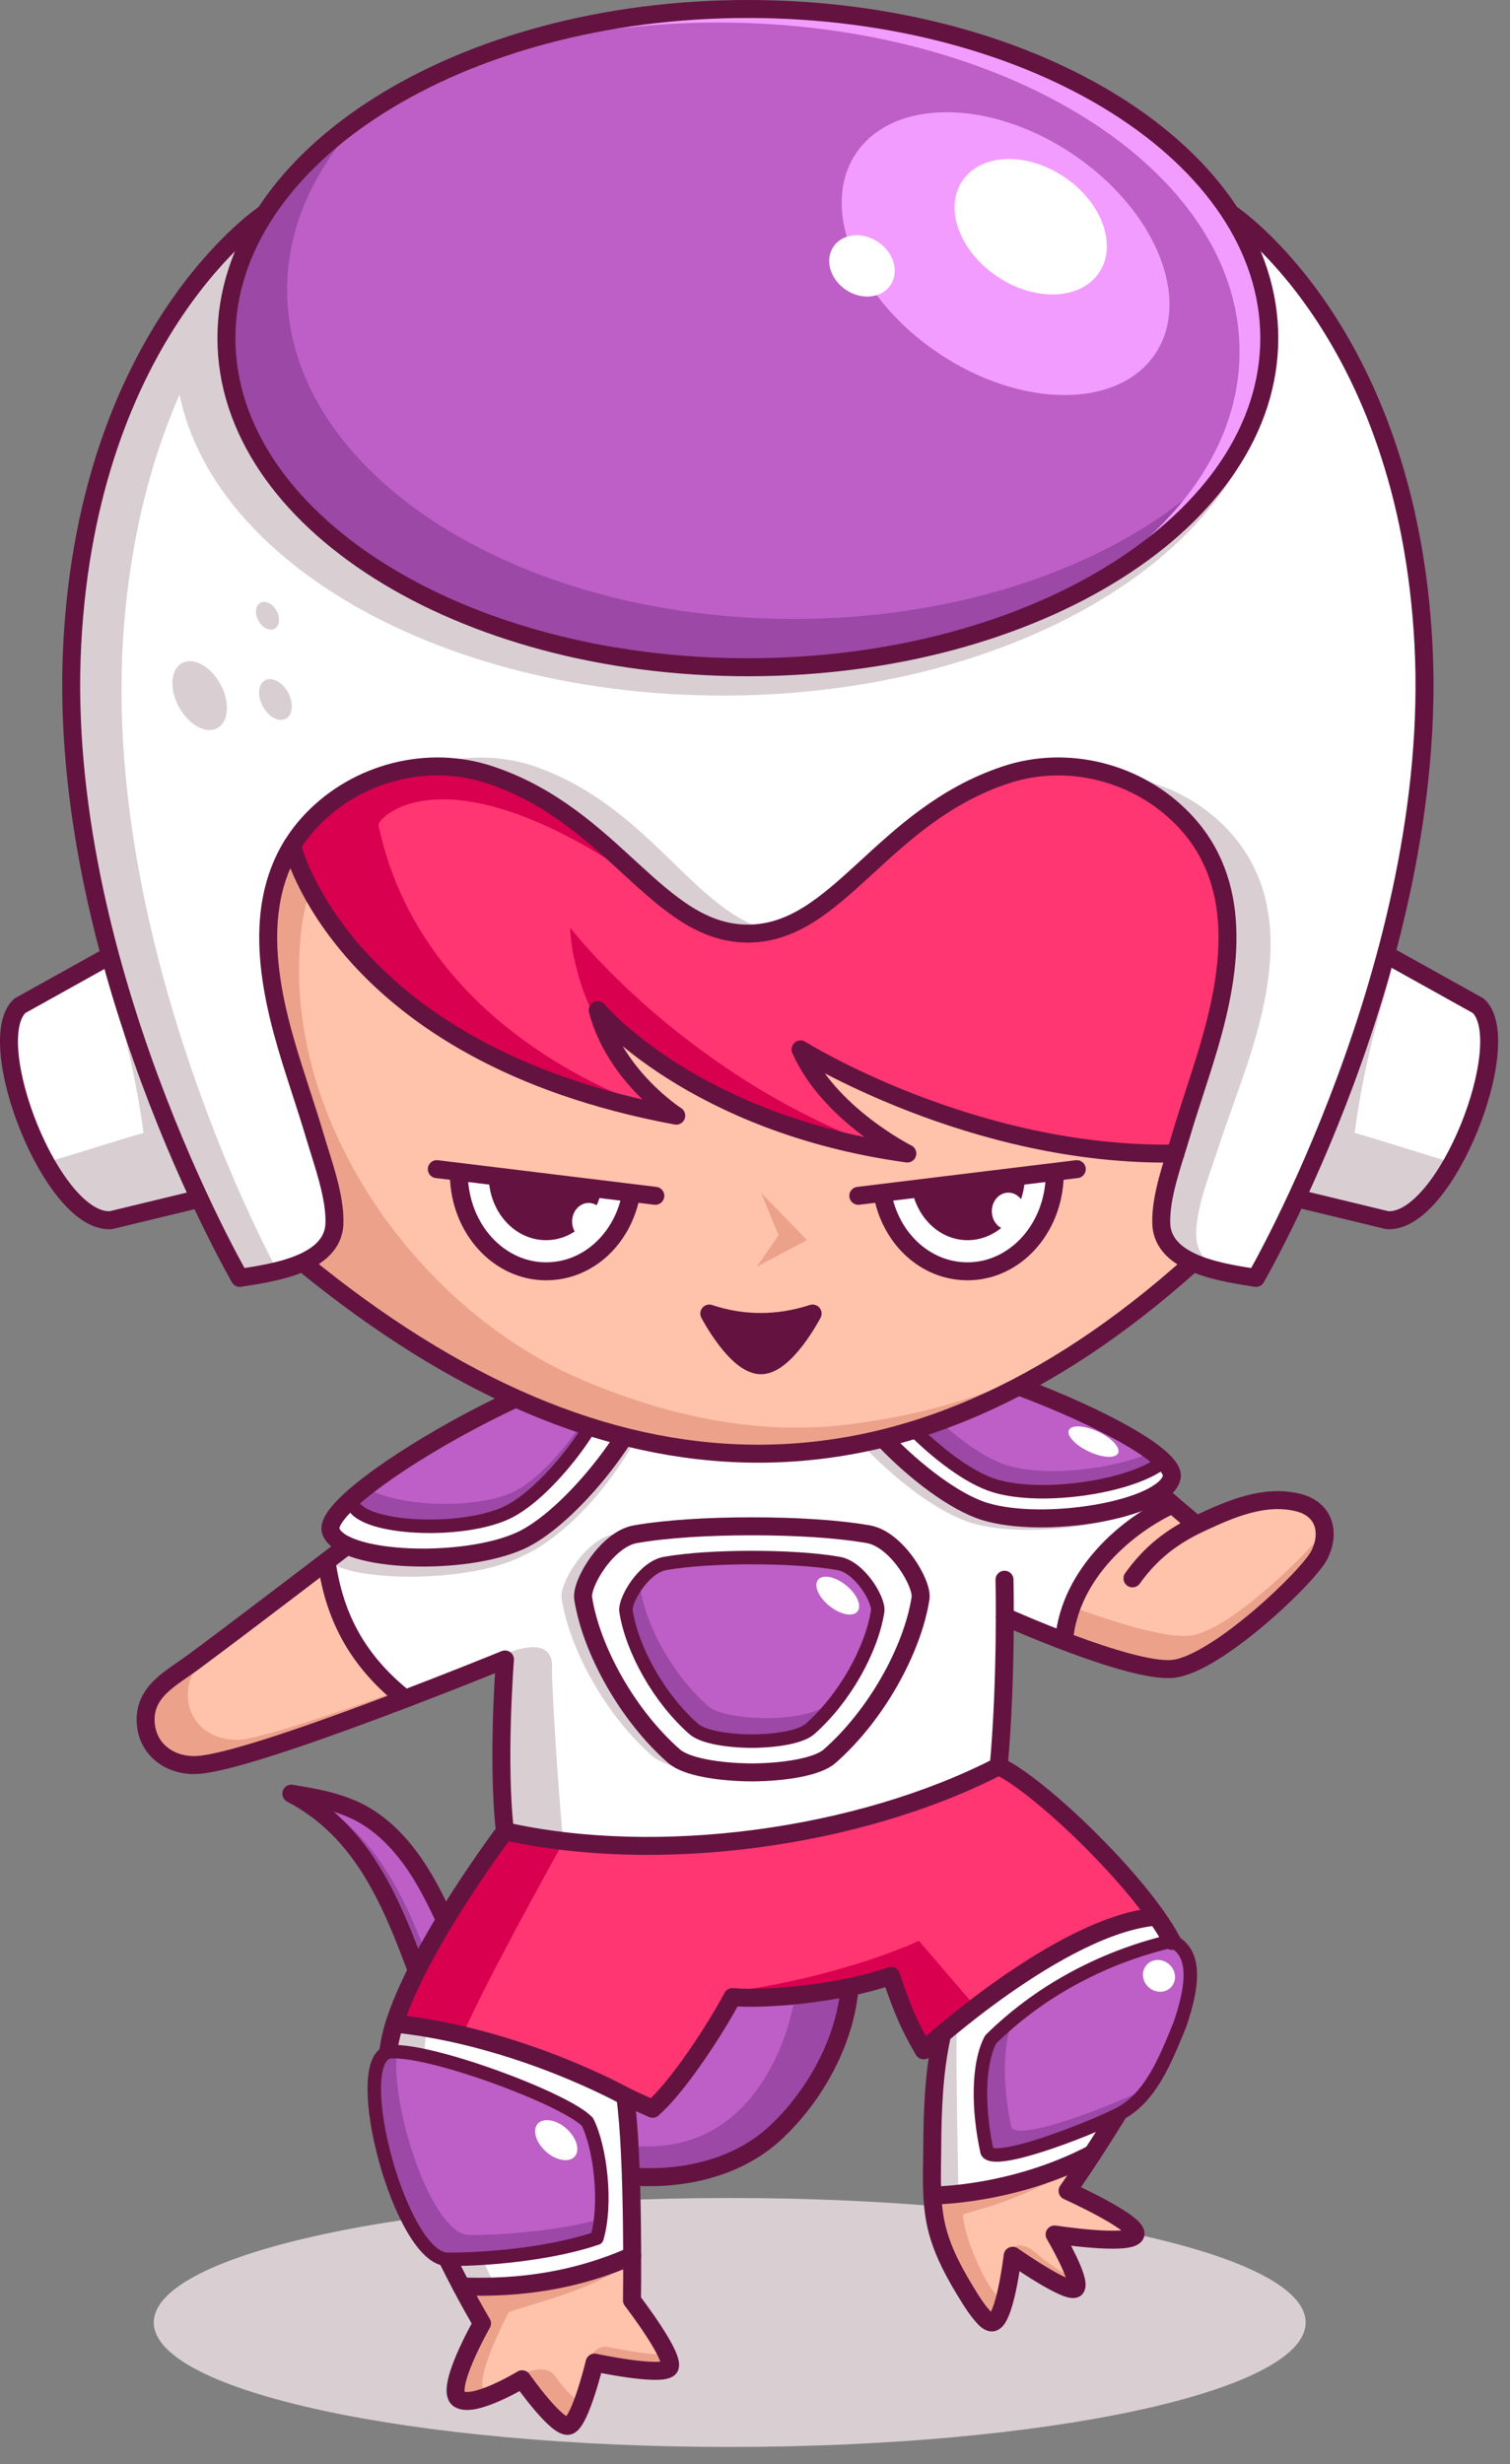 <svg xmlns="http://www.w3.org/2000/svg" xmlns:xlink="http://www.w3.org/1999/xlink" width="84" height="137" version="1.1" viewBox="0 0 84 137"><rect x="0" y="0" width="84" height="137" fill="#808080" stroke="none"/><title>Anime Watched 2</title><desc>Created with Sketch.</desc><g id="Page-1" fill="none" fill-rule="evenodd" stroke="none" stroke-width="1"><g id="Anime-Watched-2"><path id="Fill-1" fill="#FFF" d="M55.558,98.196 C55.835,95.15 55.893,91.912 55.897,89.88 C55.897,89.88 58.287,90.835 59.188,91.208 C59.747,89.141 61.267,85.068 65.133,83.576 L45.205,74.444 L37.889,74.444 L19.287,85.944 C18.745,86.359 18.202,86.769 17.659,87.183 C17.682,87.244 16.043,88.329 16.054,88.403 C16.291,90.026 16.726,91.043 17.659,92.435 C18.363,93.487 19.255,94.426 20.125,95.35 C23.626,94.031 28.091,92.259 28.091,92.259 C28.091,92.259 27.641,97.973 28.091,101.806 C28.091,101.806 24.461,107.257 22.535,110.95 C24.981,111.192 27.937,112.164 30.217,112.884 C32.644,113.649 34.751,114.597 37.071,115.713 C38.117,114.787 39.925,112.203 40.745,111.028 C42.389,111.184 44.069,111.092 45.701,110.866 C46.998,110.685 48.207,110.442 49.313,109.782 C49.484,109.68 50.254,113.628 51.382,113.984 C52.006,113.522 56.951,109.834 57.502,109.211 C59.889,107.534 62.62,106.873 64.337,106.555 C59.249,99.814 55.52,98.619 55.558,98.196"/><path id="Fill-3" fill="#D9CFD3" d="M33.77,113.475 C31.491,112.756 28.535,111.785 26.087,111.541 C28.014,107.849 31.327,102.355 31.327,102.355 C30.997,98.833 30.704,93.742 30.704,92.861 C30.81,91.66 30.068,91.169 28.016,91.968 C27.924,93.98 27.811,99.419 28.091,101.806 C28.091,101.806 24.461,107.256 22.535,110.95 C24.981,111.192 27.937,112.163 30.217,112.883 C32.644,113.649 34.751,114.597 37.071,115.712 C37.277,115.53 37.514,115.281 37.766,114.993 C36.472,114.43 35.174,113.918 33.77,113.475"/><path id="Fill-5" fill="#FFC3AC" d="M69.229,83.69 C67.887,84.057 67.114,84.212 66.362,84.615 C66.049,84.332 65.39,83.8 65.133,83.576 C64.595,83.811 64.286,84.175 63.76,84.45 C62.887,84.905 61.283,86.434 60.76,87.223 C59.707,88.819 59.554,89.353 59.088,91.194 C61.233,92.014 63.9,92.896 65.214,92.786 C67.615,92.586 72.205,87.997 72.807,86.794 C74.219,84.419 73.248,82.934 69.229,83.69"/><path id="Fill-7" fill="#ECA28A" d="M66.118,90.944 C64.739,91.054 61.94,90.173 59.688,89.352 C59.738,89.166 59.783,89.001 59.827,88.838 C59.528,89.492 59.359,90.122 59.088,91.194 C61.232,92.014 63.899,92.896 65.214,92.786 C67.614,92.586 72.348,87.965 72.95,86.762 C73.058,86.58 73.178,85.82 73.247,85.637 C71.671,87.39 68.042,90.792 66.118,90.944"/><path id="Fill-9" fill="#BD5FC6" d="M35.143,103.603 C34.453,105.449 36.172,107.375 36.528,109.197 C37.099,112.13 34.539,114.569 31.5,114.023 C29.981,113.749 28.599,112.778 27.575,111.596 C25.911,109.679 25.12,107.311 23.966,105.144 C23.04,103.406 21.787,101.697 19.998,100.768 C18.815,100.154 17.495,99.932 16.206,99.72 C16.341,99.791 16.476,99.866 16.61,99.943 C20.972,102.463 22.286,107.319 23.928,111.499 C25.74,116.108 28.855,120.13 34.212,120.902 C37.468,121.371 40.887,120.671 43.143,118.569 C46.014,115.895 48.197,111.314 46.935,107.151 C42.426,106.485 38.319,105.46 35.143,103.603"/><path id="Fill-11" fill="#9B48A7" d="M44.278,106.788 C44.279,106.787 38.044,105.428 35.142,103.603 C38.836,106.316 42.885,107.65 44.447,108.171 C44.456,109.681 44.312,110.998 43.849,112.612 C43.011,115.3 41.358,117.947 38.52,118.929 C35.778,119.877 32.243,119.09 29.707,117.365 C27.006,115.528 25.285,112.646 24.159,109.779 C22.945,106.69 21.393,102.113 17.346,100.072 C16.245,99.569 17.384,99.914 16.206,99.721 C16.34,99.792 16.476,99.866 16.61,99.943 C20.971,102.464 22.285,107.319 23.927,111.499 C25.739,116.108 28.855,120.131 34.212,120.902 C37.468,121.371 40.886,120.672 43.142,118.569 C45.337,116.526 48.077,111.626 46.934,107.151 C45.553,107.004 44.783,106.386 44.278,106.788"/><path id="Stroke-13" stroke="#641340" stroke-linecap="round" stroke-linejoin="round" d="M46.935,107.151 C48.197,111.314 46.014,115.895 43.143,118.569 C40.887,120.672 37.468,121.371 34.212,120.902 C28.855,120.131 25.74,116.108 23.928,111.499 C22.286,107.319 20.972,102.464 16.61,99.943 C16.476,99.866 16.341,99.792 16.206,99.72 C17.495,99.932 18.815,100.154 19.998,100.768 C21.787,101.697 23.04,103.406 23.966,105.144 C25.12,107.311 25.911,109.679 27.575,111.596 C28.599,112.777 29.981,113.75 31.5,114.023 C34.539,114.569 37.099,112.13 36.528,109.197 C36.172,107.376 34.453,105.449 35.143,103.603"/><path id="Fill-15" fill="#D9CFD3" d="M72.633,129.119 C72.633,132.941 58.288,136.039 40.594,136.039 C22.899,136.039 8.555,132.941 8.555,129.119 C8.555,125.298 22.899,122.199 40.594,122.199 C58.288,122.199 72.633,125.298 72.633,129.119"/><path id="Fill-17" fill="#BD5FC6" d="M46.642,75.68 C46.094,77.399 51.461,83.009 54.777,84.029 C58.091,85.048 64.65,83.926 65.163,82.197 C66.006,80.033 47.823,72.872 46.642,75.68"/><path id="Fill-19" fill="#9B48A7" d="M64.111,80.732 C61.965,81.681 58.209,82.14 56.016,81.465 C53.675,80.746 50.282,77.382 49.062,75.072 C47.779,74.964 46.876,75.125 46.642,75.68 C46.093,77.399 51.462,83.009 54.776,84.029 C58.09,85.048 64.65,83.926 65.162,82.197 C65.305,81.829 64.889,81.315 64.111,80.732"/><path id="Fill-21" fill="#D9CFD3" d="M54.593,83.236 C51.721,82.375 47.321,77.876 46.843,75.714 C46.25,75.788 45.843,75.979 45.697,76.319 C45.135,78.038 50.639,83.649 54.038,84.669 C57.438,85.687 64.163,84.565 64.689,82.836 C64.791,82.58 64.614,82.254 64.233,81.883 C62.589,83.252 57.383,84.073 54.593,83.236"/><path id="Fill-23" fill="#FFF" d="M55.316,82.597 C52.516,81.736 48.224,77.236 47.76,75.075 C47.181,75.148 46.785,75.339 46.642,75.68 C46.093,77.399 51.462,83.009 54.776,84.029 C58.09,85.048 64.65,83.926 65.162,82.197 C65.261,81.941 65.088,81.615 64.716,81.243 C63.114,82.613 58.038,83.434 55.316,82.597"/><path id="Fill-25" fill="#FFC3AC" d="M35.068,120.274 C31.041,120.05 27.032,119.635 23.032,119.084 L24.902,125.616 C25.939,127.711 26.814,129.17 26.814,129.17 C26.814,129.17 24.709,132.852 25.535,133.378 C26.363,133.905 29.044,132.276 29.044,132.276 C29.044,132.276 31.011,135.083 31.649,134.857 C32.288,134.631 33.078,131.349 33.078,131.349 C33.078,131.349 36.773,132.138 37.224,131.65 C37.675,131.161 35.157,127.891 35.157,127.891 C35.157,127.891 35.215,123.849 35.068,120.274"/><path id="Fill-27" fill="#ECA28A" d="M30.831,132.033 C30.831,132.033 30.412,131.34 28.938,132.04 C28.262,132.332 27.351,133.156 26.992,132.928 C26.248,132.455 28.305,128.539 28.305,128.539 C28.305,128.539 28.455,128.803 28.305,128.539 C30.418,127.86 32.996,127.219 35.076,125.805 C34.808,125.31 26.92,126.02 26.585,125.342 L24.902,119.465 C28.283,119.931 31.673,120.283 35.076,120.492 C35.073,120.42 35.07,120.346 35.067,120.274 C31.04,120.051 27.031,119.636 23.032,119.084 L24.902,125.616 C25.938,127.712 26.813,129.17 26.813,129.17 C26.813,129.17 24.708,132.852 25.535,133.379 C26.362,133.905 29.043,132.276 29.043,132.276 C29.043,132.276 31.011,135.083 31.649,134.857 C31.893,134.771 32.158,134.24 32.393,133.617 C31.671,133.274 30.831,132.033 30.831,132.033"/><path id="Fill-29" fill="#ECA28A" d="M33.941,130.501 C33.941,130.501 33.09,130.193 32.781,131.303 C33.846,131.502 36.888,132.015 37.224,131.65 C37.333,131.534 37.269,131.259 37.114,130.911 C36.051,130.95 33.941,130.501 33.941,130.501"/><path id="Fill-31" fill="#FFC3AC" d="M18.173,86.594 C17.303,87.254 14.319,89.727 13.446,90.385 C12.558,91.056 11.668,91.726 10.775,92.389 C9.524,93.316 7.943,94.048 8.113,95.863 C8.252,97.342 9.528,98.195 10.952,98.125 C12.409,98.055 18.696,95.822 22.328,94.49 C21.537,93.651 18.694,91.057 18.173,86.594"/><path id="Fill-33" fill="#ECA28A" d="M13.299,96.722 C11.875,96.791 10.599,95.939 10.46,94.459 C10.289,92.645 11.87,91.912 13.12,90.986 C14.015,90.323 14.904,89.653 15.793,88.982 C16.241,88.644 17.247,87.826 18.237,87.022 C18.216,86.879 18.19,86.741 18.173,86.594 C17.303,87.254 14.319,89.727 13.446,90.385 C12.558,91.056 11.668,91.726 10.775,92.389 C9.524,93.316 7.943,94.048 8.113,95.863 C8.252,97.342 9.528,98.195 10.952,98.125 C12.409,98.055 18.696,95.822 22.328,94.49 C22.227,94.382 22.09,94.243 21.93,94.078 C18.478,95.307 14.432,96.667 13.299,96.722"/><path id="Fill-35" fill="#ECA28A" d="M36.302,115.464 C34.319,114.512 32.233,113.527 30.217,112.883 C27.883,112.136 25.001,111.012 22.534,110.949 C22.038,112.093 21.688,113.178 21.602,114.084 L22.493,117.201 C26.639,117.794 30.794,118.233 34.97,118.467 C34.92,117.748 34.859,117.09 34.781,116.54 C35.234,116.245 35.753,115.88 36.302,115.464"/><path id="Fill-37" fill="#FF3671" d="M55.558,98.196 C55.562,98.158 55.564,98.12 55.568,98.082 C49.665,101.531 37.463,104.203 28.034,101.894 C27.578,102.583 23.721,109.128 21.932,112.556 C24.378,112.8 27.329,113.573 29.608,114.293 C32.036,115.058 33.984,116.117 36.302,117.232 C37.348,116.306 39.925,112.203 40.745,111.028 C42.389,111.184 44.069,111.092 45.701,110.866 C46.998,110.685 48.207,110.442 49.313,109.782 C49.484,109.68 50.254,113.628 51.382,113.984 C52.006,113.522 56.951,109.834 57.502,109.211 C59.889,107.534 62.62,106.873 64.337,106.555 C59.249,99.814 55.52,98.619 55.558,98.196"/><path id="Fill-39" fill="#D9004F" d="M31.292,102.488 C30.301,102.353 28.979,102.126 28.033,101.894 C27.577,102.583 23.738,109.07 21.948,112.499 C23.115,112.615 24.509,112.687 25.778,113.028 C27.239,109.786 30.25,104.403 31.292,102.488"/><path id="Fill-41" fill="#D9004F" d="M51.119,107.904 C51.119,107.904 47.034,109.85 40.657,110.739 C40.43,111.083 48.513,110.381 49.399,109.613 C50.362,111.842 51.382,113.984 51.382,113.984 L54.282,111.588 L51.119,107.904 Z"/><path id="Fill-43" fill="#FFF" d="M25.663,127.1 C25.696,127.101 25.726,127.098 25.761,127.102 C28.709,127.454 32.474,127.045 35.168,125.386 C35.16,122.779 35.094,118.772 34.781,116.54 C34.786,116.537 34.791,116.534 34.795,116.531 C30.523,114.952 26.595,113.081 21.932,112.556 C21.764,113.102 21.645,113.618 21.601,114.084 L24.902,125.616 C25.173,126.163 25.428,126.655 25.663,127.1"/><path id="Fill-45" fill="#D9CFD3" d="M26.937,125.818 L23.6,114.085 C23.622,113.849 23.697,113.092 23.749,112.836 C23.154,112.722 22.55,112.627 21.932,112.556 C21.764,113.102 21.646,113.618 21.602,114.085 L24.903,125.616 C25.173,126.163 25.428,126.655 25.664,127.1 C25.697,127.101 25.727,127.098 25.761,127.102 C26.347,127.172 26.971,127.202 27.606,127.209 C27.396,126.784 27.173,126.327 26.937,125.818"/><path id="Fill-47" fill="#FFF" d="M60.711,119.835 C62.482,117.141 65.414,108.234 65.414,108.234 C65.414,108.234 64.332,106.558 64.337,106.555 C60.379,106.555 55.558,110.838 52.372,113.27 C52.203,113.816 51.963,121.608 51.918,122.075 C51.918,122.075 58.018,121.495 60.711,119.835"/><path id="Fill-49" fill="#D9CFD3" d="M53.226,112.607 C52.932,112.838 52.644,113.063 52.372,113.27 C52.204,113.816 51.963,121.608 51.918,122.075 C51.918,122.075 52.471,122.021 53.315,121.903 C53.289,120.011 53.165,114.41 53.226,112.607"/><path id="Fill-51" fill="#D9CFD3" d="M36.21,76.624 C35.865,75.969 34.467,75.719 32.946,76.171 C33.313,76.206 33.582,76.333 33.713,76.583 C34.346,78.084 30.691,83.786 28.157,85.085 C25.624,86.384 20.255,86.101 19.649,84.586 C19.587,84.46 20.586,85.251 20.649,85.068 C19.701,86.005 18.084,86.309 18.307,86.76 C19.309,87.9 25.954,88.106 29.106,86.49 C32.965,84.742 36.979,78.447 36.21,76.624"/><path id="Stroke-53" stroke="#641340" stroke-linecap="round" stroke-linejoin="round" d="M55.558,98.196 C56.007,93.264 55.88,87.825 55.88,87.825"/><path id="Stroke-55" stroke="#641340" stroke-linecap="round" stroke-linejoin="round" d="M36.302,117.232 C37.697,116.039 39.819,112.781 40.745,111.028 C42.389,111.184 46.508,110.902 49.566,109.85"/><path id="Stroke-57" stroke="#641340" stroke-linecap="round" stroke-linejoin="round" d="M24.902,125.616 C25.939,127.712 26.814,129.17 26.814,129.17 C26.814,129.17 24.709,132.852 25.535,133.379 C26.363,133.905 29.044,132.276 29.044,132.276 C29.044,132.276 31.011,135.083 31.649,134.857 C32.288,134.632 33.078,131.349 33.078,131.349 C33.078,131.349 36.773,132.138 37.224,131.65 C37.675,131.161 35.157,127.891 35.157,127.891 C35.157,127.891 35.27,120.036 34.782,116.541 C35.413,116.855 36.301,117.232 36.301,117.232"/><path id="Stroke-59" stroke="#641340" stroke-linecap="round" stroke-linejoin="round" d="M19.287,85.944 C17.345,87.43 15.398,88.912 13.446,90.385 C12.558,91.056 11.668,91.726 10.774,92.389 C9.523,93.316 7.942,94.048 8.113,95.862 C8.252,97.342 9.528,98.195 10.952,98.126 C14.109,97.973 28.091,92.259 28.091,92.259 C28.091,92.259 27.641,97.973 28.091,101.806 C28.091,101.806 22.002,109.875 21.601,114.085"/><path id="Fill-61" fill="#FFC3AC" d="M59.388,121.802 C59.388,121.802 59.937,121.018 60.711,119.835 C58.024,121.174 54.978,121.66 52.01,122.071 C51.979,122.074 51.95,122.073 51.918,122.074 C51.975,123.135 52.066,123.941 52.171,124.258 C52.523,125.31 54.46,129.118 55.178,129.118 C55.897,129.118 56.333,125.41 56.333,125.41 C56.333,125.41 59.489,127.615 59.839,127.214 C60.19,126.814 58.667,124.226 58.667,124.226 C58.667,124.226 62.796,124.859 63.147,124.258 C63.497,123.656 59.388,121.802 59.388,121.802"/><path id="Fill-63" fill="#ECA28A" d="M59.596,120.334 C59.558,120.395 59.533,120.435 59.533,120.435 C59.533,120.435 59.768,120.553 60.114,120.738 C60.29,120.474 60.491,120.174 60.711,119.836 C60.346,120.018 59.974,120.182 59.596,120.334"/><path id="Fill-65" fill="#ECA28A" d="M55.742,127.751 C55.095,127.751 53.631,124.478 53.574,123.156 C53.521,122.98 56.02,122.755 60.122,120.374 C59.828,120.417 52.303,122.03 52.01,122.071 C51.978,122.075 51.949,122.073 51.918,122.075 C51.974,123.136 52.065,123.941 52.171,124.259 C52.522,125.311 54.46,129.119 55.178,129.119 C55.491,129.119 55.75,128.416 55.943,127.622 C55.879,127.701 55.812,127.751 55.742,127.751"/><path id="Fill-67" fill="#ECA28A" d="M57.474,125.129 C57.474,125.129 56.451,124.311 56.02,125.392 C56.748,125.886 59.545,127.55 59.839,127.215 C59.994,127.037 59.891,127.186 59.608,126.566 C58.723,126.216 57.474,125.129 57.474,125.129"/><path id="Stroke-69" stroke="#641340" stroke-linecap="round" stroke-linejoin="round" d="M51.382,113.984 C50.393,112.318 50.004,111.128 49.566,109.85"/><path id="Stroke-71" stroke="#641340" stroke-linecap="round" stroke-linejoin="round" d="M62.14,117.588 C60.704,119.924 59.388,121.802 59.388,121.802 C59.388,121.802 63.497,123.656 63.147,124.258 C62.796,124.859 58.667,124.227 58.667,124.227 C58.667,124.227 60.19,126.814 59.839,127.215 C59.489,127.615 56.333,125.41 56.333,125.41 C56.333,125.41 55.897,129.119 55.178,129.119 C54.955,129.119 54.749,128.858 54.619,128.708 C54.347,128.398 54.119,128.044 53.9,127.694 C53.186,126.546 52.495,125.322 52.145,123.995 C51.772,122.585 51.842,121.097 51.857,119.651 C51.858,119.564 51.859,119.475 51.86,119.385 C51.871,117.35 51.948,115.267 52.372,113.27"/><path id="Fill-73" fill="#BD5FC6" d="M35.934,76.298 C36.704,77.93 32.121,84.197 28.968,85.645 C25.817,87.091 19.167,86.841 18.432,85.194 C17.311,83.158 34.395,73.67 35.934,76.298"/><path id="Fill-75" fill="#9B48A7" d="M35.934,76.298 C35.668,75.843 34.929,75.758 33.907,75.927 C33.435,78.069 30.638,81.987 28.519,82.96 C26.322,83.968 21.924,83.738 20.335,82.69 C18.958,83.775 18.162,84.702 18.432,85.194 C19.167,86.841 25.817,87.091 28.968,85.645 C32.121,84.197 36.704,77.93 35.934,76.298"/><path id="Fill-77" fill="#FFF" d="M35.934,76.298 C35.59,75.71 34.467,75.732 32.947,76.136 C33.313,76.167 33.582,76.281 33.713,76.505 C34.346,77.849 30.692,82.953 28.158,84.115 C25.624,85.278 20.255,85.026 19.65,83.669 C19.587,83.556 19.597,83.414 19.661,83.251 C18.712,84.089 18.209,84.789 18.432,85.194 C19.167,86.841 25.817,87.091 28.968,85.645 C32.121,84.197 36.704,77.93 35.934,76.298"/><path id="Stroke-79" stroke="#641340" stroke-linecap="round" stroke-linejoin="round" stroke-width=".75" d="M32.946,76.136 C33.312,76.167 33.582,76.282 33.713,76.505 C34.345,77.849 30.691,82.953 28.157,84.115 C25.624,85.279 20.255,85.026 19.649,83.669 C19.587,83.556 19.596,83.414 19.66,83.251"/><path id="Stroke-81" stroke="#641340" stroke-linecap="round" stroke-linejoin="round" d="M46.642,75.68 C46.094,77.399 51.461,83.009 54.777,84.029 C58.091,85.048 64.65,83.926 65.163,82.197 C66.006,80.033 47.823,72.872 46.642,75.68 Z"/><path id="Stroke-83" stroke="#641340" stroke-linecap="round" stroke-linejoin="round" d="M55.897,89.879 C55.897,89.879 62.813,92.987 65.214,92.785 C67.615,92.585 72.791,87.653 73.393,86.45 C74.023,85.192 73.662,83.9 72.231,83.54 C70.35,83.064 68.451,83.892 66.777,84.674 C65.208,85.406 64.012,86.329 62.998,87.751"/><path id="Stroke-85" stroke="#641340" stroke-linecap="round" stroke-linejoin="round" d="M64.46,82.993 L66.361,84.615"/><path id="Stroke-87" stroke="#641340" stroke-linecap="round" stroke-linejoin="round" d="M18.173,86.853 C18.626,90.075 20.034,92.46 22.534,94.446"/><path id="Stroke-89" stroke="#641340" stroke-linecap="round" stroke-linejoin="round" d="M25.669,127.113 C28.932,127.242 32.112,126.777 35.168,125.411"/><path id="Stroke-91" stroke="#641340" stroke-linecap="round" stroke-linejoin="round" d="M21.948,112.499 C28.868,113.233 34.781,116.541 34.781,116.541"/><path id="Stroke-93" stroke="#641340" stroke-linecap="round" stroke-linejoin="round" d="M35.934,76.298 C36.704,77.93 32.121,84.197 28.968,85.645 C25.817,87.091 19.167,86.841 18.432,85.194 C17.311,83.158 34.395,73.67 35.934,76.298 Z"/><path id="Stroke-95" stroke="#641340" stroke-linecap="round" stroke-linejoin="round" stroke-width=".75" d="M64.717,81.244 C63.114,82.613 58.038,83.434 55.317,82.598 C52.516,81.736 48.225,77.236 47.76,75.075"/><path id="Fill-97" fill="#FFF" d="M32.66,78.043 C32.298,78.453 31.81,78.612 31.571,78.4 C31.331,78.189 31.431,77.684 31.792,77.275 C32.154,76.867 32.641,76.707 32.882,76.919 C33.121,77.132 33.022,77.635 32.66,78.043"/><path id="Fill-99" fill="#FFF" d="M61.09,79.596 C61.845,79.95 62.341,80.484 62.198,80.789 C62.056,81.094 61.327,81.054 60.571,80.7 C59.817,80.346 59.32,79.812 59.463,79.506 C59.606,79.201 60.334,79.242 61.09,79.596"/><path id="Fill-101" fill="#BD5FC6" d="M21.602,114.085 C23.631,113.784 31.45,116.665 32.677,117.969 C33.378,119.347 33.78,122.48 33.204,124.433 C30.948,125.21 27.584,125.611 24.91,125.611 C22.303,125.636 19.392,114.719 21.602,114.085"/><path id="Fill-103" fill="#9B48A7" d="M26.125,124.258 C24.015,124.278 21.706,117.126 22.076,114.066 C21.896,114.059 21.735,114.065 21.602,114.084 C19.392,114.719 22.303,125.636 24.909,125.611 C27.584,125.611 30.947,125.209 33.203,124.433 C33.298,124.111 33.364,123.755 33.409,123.382 C31.232,123.959 28.426,124.258 26.125,124.258"/><path id="Stroke-105" stroke="#641340" stroke-linecap="round" stroke-linejoin="round" stroke-width=".75" d="M21.602,114.085 C23.631,113.784 31.45,116.665 32.677,117.969 C33.378,119.347 33.78,122.48 33.204,124.433 C30.948,125.21 27.584,125.611 24.91,125.611 C22.303,125.636 19.392,114.719 21.602,114.085 Z"/><path id="Stroke-107" stroke="#641340" stroke-linecap="round" stroke-linejoin="round" d="M51.382,113.984 C51.382,113.984 58.987,106.994 64.337,106.555"/><path id="Stroke-109" stroke="#641340" stroke-linecap="round" stroke-linejoin="round" d="M51.916,122.058 C51.916,122.058 56.346,122.06 60.775,119.738"/><path id="Fill-111" fill="#BD5FC6" d="M65.186,107.906 C61.097,108.879 57.683,110.85 55.109,113.386 C54.395,114.716 54.384,117.24 54.91,119.63 C55.341,120.393 60.244,118.52 62.14,117.588 C63.999,116.716 64.85,114.464 65.627,112.582 C66.429,110.263 66.532,108.522 65.186,107.906"/><path id="Fill-113" fill="#9B48A7" d="M63.496,116.237 C61.599,117.17 56.697,119.043 56.265,118.279 C55.766,116.009 55.758,113.63 56.37,112.257 C55.932,112.621 55.507,112.994 55.108,113.386 C54.394,114.716 54.384,117.24 54.909,119.63 C55.341,120.393 60.243,118.52 62.14,117.588 C62.892,117.234 63.475,116.65 63.958,115.961 C63.808,116.059 63.661,116.159 63.496,116.237"/><path id="Stroke-115" stroke="#641340" stroke-linecap="round" stroke-linejoin="round" stroke-width=".75" d="M65.186,107.906 C61.097,108.879 57.683,110.85 55.109,113.386 C54.395,114.716 54.384,117.24 54.91,119.63 C55.341,120.393 60.244,118.52 62.14,117.588 C63.999,116.716 64.85,114.464 65.627,112.582 C66.429,110.263 66.532,108.522 65.186,107.906 Z"/><path id="Fill-117" fill="#FFF" d="M31.509,118.342 C32.077,118.845 32.283,119.539 31.971,119.893 C31.657,120.246 30.944,120.125 30.375,119.622 C29.808,119.119 29.601,118.425 29.913,118.071 C30.227,117.718 30.941,117.839 31.509,118.342"/><path id="Fill-119" fill="#FFF" d="M65.04,109.21 C65.421,109.546 65.476,110.106 65.162,110.46 C64.85,110.814 64.287,110.826 63.907,110.49 C63.526,110.153 63.472,109.594 63.785,109.24 C64.098,108.886 64.66,108.873 65.04,109.21"/><path id="Stroke-121" stroke="#641340" stroke-linecap="round" stroke-linejoin="round" d="M28.091,101.806 C36.586,103.71 47.76,102.207 55.558,98.197 C57.695,99.152 63.365,104.514 65.186,107.904"/><path id="Fill-123" fill="#D9CFD3" d="M47.099,85.296 C45.347,84.99 42.993,84.856 40.621,84.856 C38.251,84.856 35.897,84.99 34.145,85.296 C32.568,85.57 31.11,88.037 31.239,88.859 C31.689,91.739 33.718,95.379 36.296,97.639 C36.958,98.221 38.76,98.526 40.621,98.538 C42.484,98.526 44.286,98.221 44.948,97.639 C47.526,95.379 49.555,91.739 50.005,88.859 C50.134,88.037 48.676,85.57 47.099,85.296"/><path id="Fill-125" fill="#FFF" d="M48.302,85.296 C46.55,84.99 44.195,84.856 41.824,84.856 C39.454,84.856 37.1,84.99 35.347,85.296 C33.771,85.57 32.313,88.037 32.441,88.859 C32.892,91.739 34.921,95.379 37.498,97.639 C38.161,98.221 39.963,98.526 41.824,98.538 C43.686,98.526 45.489,98.221 46.151,97.639 C48.729,95.379 50.757,91.739 51.208,88.859 C51.337,88.037 49.879,85.57 48.302,85.296"/><path id="Fill-127" fill="#BD5FC6" d="M46.655,86.922 C45.348,86.693 43.592,86.594 41.824,86.594 C40.056,86.594 38.3,86.693 36.993,86.922 C35.817,87.127 34.729,88.967 34.825,89.578 C35.162,91.728 36.675,94.443 38.597,96.128 C39.092,96.562 40.436,96.791 41.824,96.8 C43.213,96.791 44.556,96.562 45.051,96.128 C46.973,94.443 48.487,91.728 48.823,89.578 C48.919,88.967 47.832,87.127 46.655,86.922"/><path id="Fill-129" fill="#9B48A7" d="M45.841,94.851 C45.347,95.285 44.002,95.513 42.613,95.522 C41.226,95.513 39.881,95.285 39.387,94.851 C37.464,93.164 35.951,90.45 35.615,88.301 C35.594,88.167 35.632,87.973 35.713,87.751 C35.146,88.387 34.768,89.208 34.825,89.579 C35.162,91.728 36.675,94.443 38.598,96.128 C39.092,96.562 40.437,96.791 41.824,96.8 C43.213,96.791 44.557,96.562 45.051,96.128 C46.08,95.226 46.984,94.029 47.66,92.781 C47.123,93.549 46.509,94.264 45.841,94.851"/><path id="Stroke-131" stroke="#641340" stroke-linecap="round" stroke-linejoin="round" stroke-width=".75" d="M46.655,86.922 C45.348,86.693 43.592,86.594 41.824,86.594 C40.056,86.594 38.3,86.693 36.993,86.922 C35.817,87.127 34.729,88.967 34.825,89.578 C35.162,91.728 36.675,94.443 38.597,96.128 C39.092,96.562 40.436,96.791 41.824,96.8 C43.213,96.791 44.556,96.562 45.051,96.128 C46.973,94.443 48.487,91.728 48.823,89.578 C48.919,88.967 47.832,87.127 46.655,86.922 Z"/><path id="Stroke-133" stroke="#641340" stroke-linecap="round" stroke-linejoin="round" d="M48.302,85.296 C46.55,84.99 44.195,84.856 41.824,84.856 C39.454,84.856 37.1,84.99 35.347,85.296 C33.771,85.57 32.313,88.037 32.441,88.859 C32.892,91.739 34.921,95.379 37.498,97.639 C38.161,98.221 39.963,98.526 41.824,98.538 C43.686,98.526 45.489,98.221 46.151,97.639 C48.729,95.379 50.757,91.739 51.208,88.859 C51.337,88.037 49.879,85.57 48.302,85.296 Z"/><path id="Stroke-135" stroke="#641340" stroke-linecap="round" stroke-linejoin="round" d="M65.214,83.646 C62.771,84.767 59.523,87.431 59.188,91.208"/><path id="Fill-137" fill="#FFF" d="M47.065,88.135 C47.67,88.62 47.956,89.273 47.7,89.59 C47.445,89.908 46.748,89.772 46.141,89.285 C45.536,88.799 45.251,88.148 45.506,87.829 C45.761,87.512 46.459,87.649 47.065,88.135"/><path id="Fill-139" fill="#FFC3AC" d="M72.778,56.538 C73.525,65.384 59.397,80.819 42.254,80.819 C26.517,80.168 10.694,68.661 10.694,56.538 C10.694,44.416 24.592,34.588 41.736,34.588 C58.88,34.588 72.778,44.416 72.778,56.538"/><path id="Fill-141" fill="#ECA28A" d="M44.196,79.37 C40.085,79.351 35.995,78.273 32.235,76.648 C23.103,72.701 15.545,62.025 16.764,51.724 C17.005,49.69 17.731,47.724 19.083,46.164 C19.817,45.316 20.706,44.617 21.676,44.06 C22.467,43.606 24.328,42.487 25.259,42.656 C16.044,40.977 10.694,49.256 10.694,56.538 C10.694,68.661 26.517,80.167 42.254,80.819 C49.14,80.819 55.538,78.326 60.682,74.772 C59.809,75.376 58.695,75.791 57.731,76.227 C56.659,76.713 55.566,77.155 54.454,77.54 C51.968,78.399 49.395,78.952 46.782,79.237 C45.921,79.332 45.058,79.374 44.196,79.37"/><path id="Fill-143" fill="#FFF" d="M6.124,53.125 L1.103,55.918 C-1.021,57.892 2.889,68.04 6.165,67.837 L11.099,66.645 L6.124,53.125 Z"/><path id="Fill-145" fill="#D9CFD3" d="M2.535,64.622 C3.596,66.507 4.926,67.913 6.165,67.837 L11.098,66.644 L5.927,53.234 C5.711,54.285 7.16,56.897 7.981,62.984 C6.361,63.437 4.16,64.184 2.535,64.622"/><path id="Stroke-147" stroke="#641340" stroke-linecap="round" stroke-linejoin="round" d="M6.124,53.125 L1.103,55.918 C-1.021,57.892 2.889,68.04 6.165,67.837 L11.099,66.645"/><path id="Fill-149" fill="#FF3671" d="M65.39,64.13 C65.39,64.13 70.273,51.923 66.562,46.425 C62.851,40.927 54.839,43.497 54.839,43.497 L48.874,47.608 L44.102,51.328 L41.152,51.901 L38.689,51.119 L30.977,44.913 C30.977,44.913 26.368,41.45 21.156,43.125 C18.651,43.583 16.247,47.01 16.247,47.01 C16.247,47.01 18.976,58.568 37.619,62.026 C37.619,62.026 34.22,59.845 33.25,56.162 C33.25,56.162 38.521,62.476 50.473,64.13 C50.473,64.13 46.113,61.95 44.535,58.342 C44.535,58.342 54.097,64.33 65.39,64.13"/><path id="Fill-151" fill="#D9004F" d="M31.718,51.577 C31.766,53.101 32.36,55.098 32.92,56.2 C34.174,58.002 39.423,62.289 49.52,63.986 C38.197,60.025 31.718,51.577 31.718,51.577"/><path id="Fill-153" fill="#D9004F" d="M20.679,43.249 C18.354,44.008 16.247,47.011 16.247,47.011 C16.247,47.011 18.976,58.568 37.618,62.026 C37.618,62.026 23.711,58.425 21.053,45.879 C20.965,45.464 25.065,41.128 36.887,49.881 C26.569,39.324 20.714,43.711 20.679,43.249"/><path id="Fill-155" fill="#FFF" d="M77.217,53.125 L82.237,55.918 C84.361,57.892 80.451,68.04 77.175,67.837 L72.241,66.645 L77.217,53.125 Z"/><path id="Fill-157" fill="#D9CFD3" d="M80.805,64.622 C79.745,66.507 78.415,67.913 77.175,67.837 L72.242,66.644 L77.413,53.234 C77.629,54.285 76.181,56.897 75.359,62.984 C76.98,63.437 79.18,64.184 80.805,64.622"/><path id="Stroke-159" stroke="#641340" stroke-linecap="round" stroke-linejoin="round" d="M77.217,53.125 L82.237,55.918 C84.361,57.892 80.451,68.04 77.175,67.837 L72.241,66.645"/><path id="Fill-161" fill="#FFF" d="M68.447,11.856 C68.447,11.856 78.286,18.326 79.188,35.866 C80.091,53.406 69.867,71.046 69.867,71.046 C68.176,70.77 64.683,70.344 64.601,68.031 C64.547,66.514 65.255,64.627 65.684,63.173 C66.184,61.481 66.774,59.818 67.269,58.126 C68.516,53.86 69.172,49.043 65.843,45.571 C63.325,42.944 59.395,41.928 55.935,43.083 C49.019,45.387 46.614,51.903 41.602,51.903 C36.591,51.903 34.185,45.387 27.269,43.083 C23.808,41.928 19.88,42.944 17.361,45.571 C14.033,49.043 14.687,53.86 15.935,58.126 C16.43,59.818 17.02,61.481 17.52,63.173 C17.95,64.627 18.657,66.514 18.603,68.031 C18.521,70.344 15.029,70.77 13.338,71.046 C13.338,71.046 3.114,53.406 4.016,35.866 C4.918,18.326 14.758,11.856 14.758,11.856"/><path id="Fill-163" fill="#D9CFD3" d="M69.347,12.556 C68.788,12.08 68.448,11.856 68.448,11.856 L44.73,11.856 L69.347,12.556 Z"/><path id="Fill-165" fill="#D9CFD3" d="M15.214,70.23 C15.214,70.23 5.496,52.306 6.897,34.799 C8.024,20.713 14.726,13.959 17.304,11.856 L14.758,11.856 C14.758,11.856 4.918,18.326 4.017,35.866 C3.114,53.406 13.338,71.046 13.338,71.046 C14.42,70.869 16.236,70.628 17.428,69.875 C16.616,70.057 15.806,70.151 15.214,70.23"/><path id="Fill-167" fill="#D9CFD3" d="M66.542,68.674 C66.531,67.156 67.292,65.291 67.764,63.849 C68.312,62.172 68.948,60.527 69.491,58.848 C70.859,54.619 71.65,49.823 68.422,46.258 C66.753,44.414 64.403,43.306 61.969,43.125 C63.421,43.614 64.763,44.443 65.843,45.57 C69.172,49.042 68.517,53.86 67.27,58.125 C66.774,59.818 66.185,61.481 65.685,63.173 C65.255,64.627 64.547,66.514 64.602,68.03 C64.657,69.607 66.297,70.306 67.871,70.679 C67.104,70.225 66.549,69.592 66.542,68.674"/><path id="Fill-169" fill="#D9CFD3" d="M29.936,42.674 C27.879,41.922 25.633,41.952 23.605,42.645 C24.832,42.55 26.079,42.685 27.27,43.082 C34.186,45.387 36.591,51.902 41.603,51.902 C42.054,51.902 42.483,51.848 42.897,51.75 C38.633,50.757 36.253,44.981 29.936,42.674"/><path id="Fill-171" fill="#D9CFD3" d="M42.891,35.849 C26.536,35.849 13.278,27.236 13.278,16.612 C13.278,15.146 13.535,13.72 14.013,12.35 C13.881,12.469 13.743,12.579 13.614,12.703 C13.406,12.902 13.166,13.119 12.914,13.346 C12.184,14.053 11.451,14.736 10.897,15.642 C10.613,16.107 10.321,16.547 9.991,16.945 C9.821,17.76 9.73,18.59 9.73,19.435 C9.73,30.059 23.375,38.672 40.208,38.672 C53.637,38.672 65.029,33.188 69.09,25.577 C64.128,31.684 54.26,35.849 42.891,35.849"/><path id="Stroke-173" stroke="#641340" stroke-linecap="round" stroke-linejoin="round" d="M68.447,11.856 C68.447,11.856 78.286,18.326 79.188,35.866 C80.091,53.406 69.867,71.046 69.867,71.046 C68.176,70.77 64.683,70.344 64.601,68.031 C64.547,66.514 65.255,64.627 65.684,63.173 C66.184,61.481 66.774,59.818 67.269,58.126 C68.516,53.86 69.172,49.043 65.843,45.571 C63.325,42.944 59.395,41.928 55.935,43.083 C49.019,45.387 46.614,51.903 41.602,51.903 C36.591,51.903 34.185,45.387 27.269,43.083 C23.808,41.928 19.88,42.944 17.361,45.571 C14.033,49.043 14.687,53.86 15.935,58.126 C16.43,59.818 17.02,61.481 17.52,63.173 C17.95,64.627 18.657,66.514 18.603,68.031 C18.521,70.344 15.029,70.77 13.338,71.046 C13.338,71.046 3.114,53.406 4.016,35.866 C4.918,18.326 14.758,11.856 14.758,11.856"/><path id="Fill-175" fill="#BD5FC6" d="M70.609,18.798 C70.609,28.903 57.623,37.096 41.602,37.096 C25.582,37.096 12.595,28.903 12.595,18.798 C12.595,8.693 25.582,0.5 41.602,0.5 C57.623,0.5 70.609,8.693 70.609,18.798"/><path id="Fill-177" fill="#9B48A7" d="M44.155,34.411 C28.59,34.411 15.972,26.22 15.972,16.113 C15.972,12.544 17.551,9.216 20.274,6.401 C15.509,9.661 12.595,14.015 12.595,18.799 C12.595,28.904 25.582,37.097 41.602,37.097 C54.383,37.097 65.224,31.881 69.09,24.641 C64.367,30.45 54.975,34.411 44.155,34.411"/><path id="Fill-179" fill="#F39CFF" d="M41.603,0.501 C34.931,0.501 28.79,1.925 23.889,4.314 C28.488,2.381 34.009,1.252 39.949,1.252 C55.969,1.252 68.956,9.444 68.956,19.551 C68.956,25.447 64.529,30.689 57.663,34.036 C65.466,30.757 70.61,25.157 70.61,18.799 C70.61,8.693 57.623,0.501 41.603,0.501"/><path id="Stroke-181" stroke="#641340" stroke-linecap="round" stroke-linejoin="round" d="M70.609,18.798 C70.609,28.903 57.623,37.096 41.602,37.096 C25.582,37.096 12.595,28.903 12.595,18.798 C12.595,8.693 25.582,0.5 41.602,0.5 C57.623,0.5 70.609,8.693 70.609,18.798 Z"/><path id="Fill-183" fill="#F39CFF" d="M64.265,19.671 C62.215,22.735 56.827,22.726 52.229,19.65 C47.631,16.573 45.566,11.596 47.616,8.531 C49.666,5.467 55.055,5.477 59.653,8.553 C64.25,11.629 66.316,16.607 64.265,19.671"/><path id="Fill-185" fill="#FFF" d="M61.144,15.153 C60.12,16.684 57.584,16.786 55.482,15.38 C53.38,13.972 52.506,11.591 53.531,10.06 C54.555,8.528 57.09,8.427 59.193,9.834 C61.294,11.24 62.168,13.622 61.144,15.153"/><path id="Fill-187" fill="#FFF" d="M49.541,15.847 C49.049,16.582 47.937,16.703 47.06,16.116 C46.182,15.529 45.869,14.455 46.361,13.72 C46.853,12.984 47.965,12.864 48.843,13.451 C49.721,14.038 50.033,15.112 49.541,15.847"/><path id="Fill-189" fill="#D9CFD3" d="M12.266,38.044 C12.808,39.044 12.73,40.135 12.09,40.483 C11.451,40.828 10.493,40.3 9.951,39.301 C9.408,38.303 9.487,37.212 10.125,36.864 C10.765,36.517 11.723,37.045 12.266,38.044"/><path id="Fill-191" fill="#D9CFD3" d="M16.029,38.506 C16.349,39.095 16.294,39.744 15.904,39.956 C15.514,40.168 14.938,39.861 14.619,39.272 C14.299,38.683 14.355,38.033 14.745,37.821 C15.133,37.61 15.71,37.916 16.029,38.506"/><path id="Fill-193" fill="#D9CFD3" d="M15.388,33.959 C15.605,34.358 15.554,34.806 15.275,34.958 C14.994,35.109 14.592,34.908 14.375,34.51 C14.158,34.109 14.208,33.663 14.489,33.511 C14.768,33.358 15.171,33.56 15.388,33.959"/><path id="Stroke-195" stroke="#641340" stroke-linecap="round" stroke-linejoin="round" d="M16.88,70.23 C33.737,84.016 50.237,84.679 66.325,70.23"/><path id="Stroke-197" stroke="#641340" stroke-linecap="round" stroke-linejoin="round" d="M16.247,47.01 C16.247,47.01 18.976,58.568 37.618,62.026 C37.618,62.026 34.22,59.845 33.25,56.162 C33.25,56.162 38.52,62.476 50.473,64.13 C50.473,64.13 46.112,61.95 44.534,58.342 C44.534,58.342 54.097,64.33 65.39,64.13"/><path id="Fill-199" fill="#FFF" d="M27.865,65.357 L25.526,65.357 C25.587,68.307 27.732,70.679 30.377,70.679 C32.732,70.679 34.683,68.794 35.125,66.296 C32.705,66.046 30.272,65.741 27.865,65.357"/><path id="Stroke-201" stroke="#641340" stroke-linecap="round" stroke-linejoin="round" d="M25.526,65.357 C25.587,68.307 27.733,70.679 30.378,70.679 C32.733,70.679 34.675,68.842 35.117,66.345"/><path id="Fill-203" fill="#641340" d="M27.717,65.334 L27.19,65.334 C27.19,65.346 27.187,65.357 27.187,65.369 C27.187,67.347 28.614,68.949 30.377,68.949 C31.907,68.949 33.165,67.732 33.475,66.119 C31.551,65.9 29.625,65.641 27.717,65.334"/><g id="Group-208" transform="translate(24, 64.039)"><path id="Fill-205" fill="#641340" d="M0.3,0.96 L12.454,2.443"/><path id="Stroke-207" stroke="#641340" stroke-linecap="round" stroke-linejoin="round" d="M0.3,0.96 L12.454,2.443"/></g><path id="Fill-209" fill="#FFF" d="M33.667,67.911 C33.667,68.481 33.255,68.943 32.747,68.943 C32.238,68.943 31.826,68.481 31.826,67.911 C31.826,67.341 32.238,66.878 32.747,66.878 C33.255,66.878 33.667,67.341 33.667,67.911"/><path id="Fill-211" fill="#FFF" d="M56.335,65.357 L58.674,65.357 C58.613,68.307 56.468,70.679 53.823,70.679 C51.468,70.679 49.517,68.794 49.075,66.296 C51.495,66.046 53.928,65.741 56.335,65.357"/><path id="Stroke-213" stroke="#641340" stroke-linecap="round" stroke-linejoin="round" d="M58.674,65.357 C58.613,68.307 56.468,70.679 53.823,70.679 C51.468,70.679 49.527,68.842 49.084,66.345"/><path id="Fill-215" fill="#641340" d="M56.483,65.334 L57.011,65.334 C57.011,65.346 57.014,65.357 57.014,65.369 C57.014,67.347 55.587,68.949 53.824,68.949 C52.294,68.949 51.035,67.732 50.725,66.119 C52.65,65.9 54.575,65.641 56.483,65.334"/><g id="Group-220" transform="translate(47, 64.039)"><path id="Fill-217" fill="#641340" d="M12.9,0.96 L0.747,2.443"/><path id="Stroke-219" stroke="#641340" stroke-linecap="round" stroke-linejoin="round" d="M12.9,0.96 L0.747,2.443"/></g><path id="Fill-221" fill="#FFF" d="M55.174,67.338 C55.174,67.907 55.586,68.37 56.094,68.37 C56.602,68.37 57.014,67.907 57.014,67.338 C57.014,66.767 56.602,66.305 56.094,66.305 C55.586,66.305 55.174,66.767 55.174,67.338"/><path id="Fill-223" fill="#641340" d="M42.331,75.903 C40.958,75.903 39.457,73.028 39.457,73.028 C41.31,73.642 43.224,73.664 45.205,73.028 C45.205,73.028 43.704,75.903 42.331,75.903"/><path id="Stroke-225" stroke="#641340" stroke-linecap="round" stroke-linejoin="round" d="M42.331,75.903 C40.958,75.903 39.457,73.028 39.457,73.028 C41.31,73.642 43.224,73.664 45.205,73.028 C45.205,73.028 43.704,75.903 42.331,75.903 Z"/><polygon id="Fill-227" fill="#ECA28A" points="42.331 66.305 44.893 68.943 42.101 70.423 43.31 68.673"/></g></g></svg>